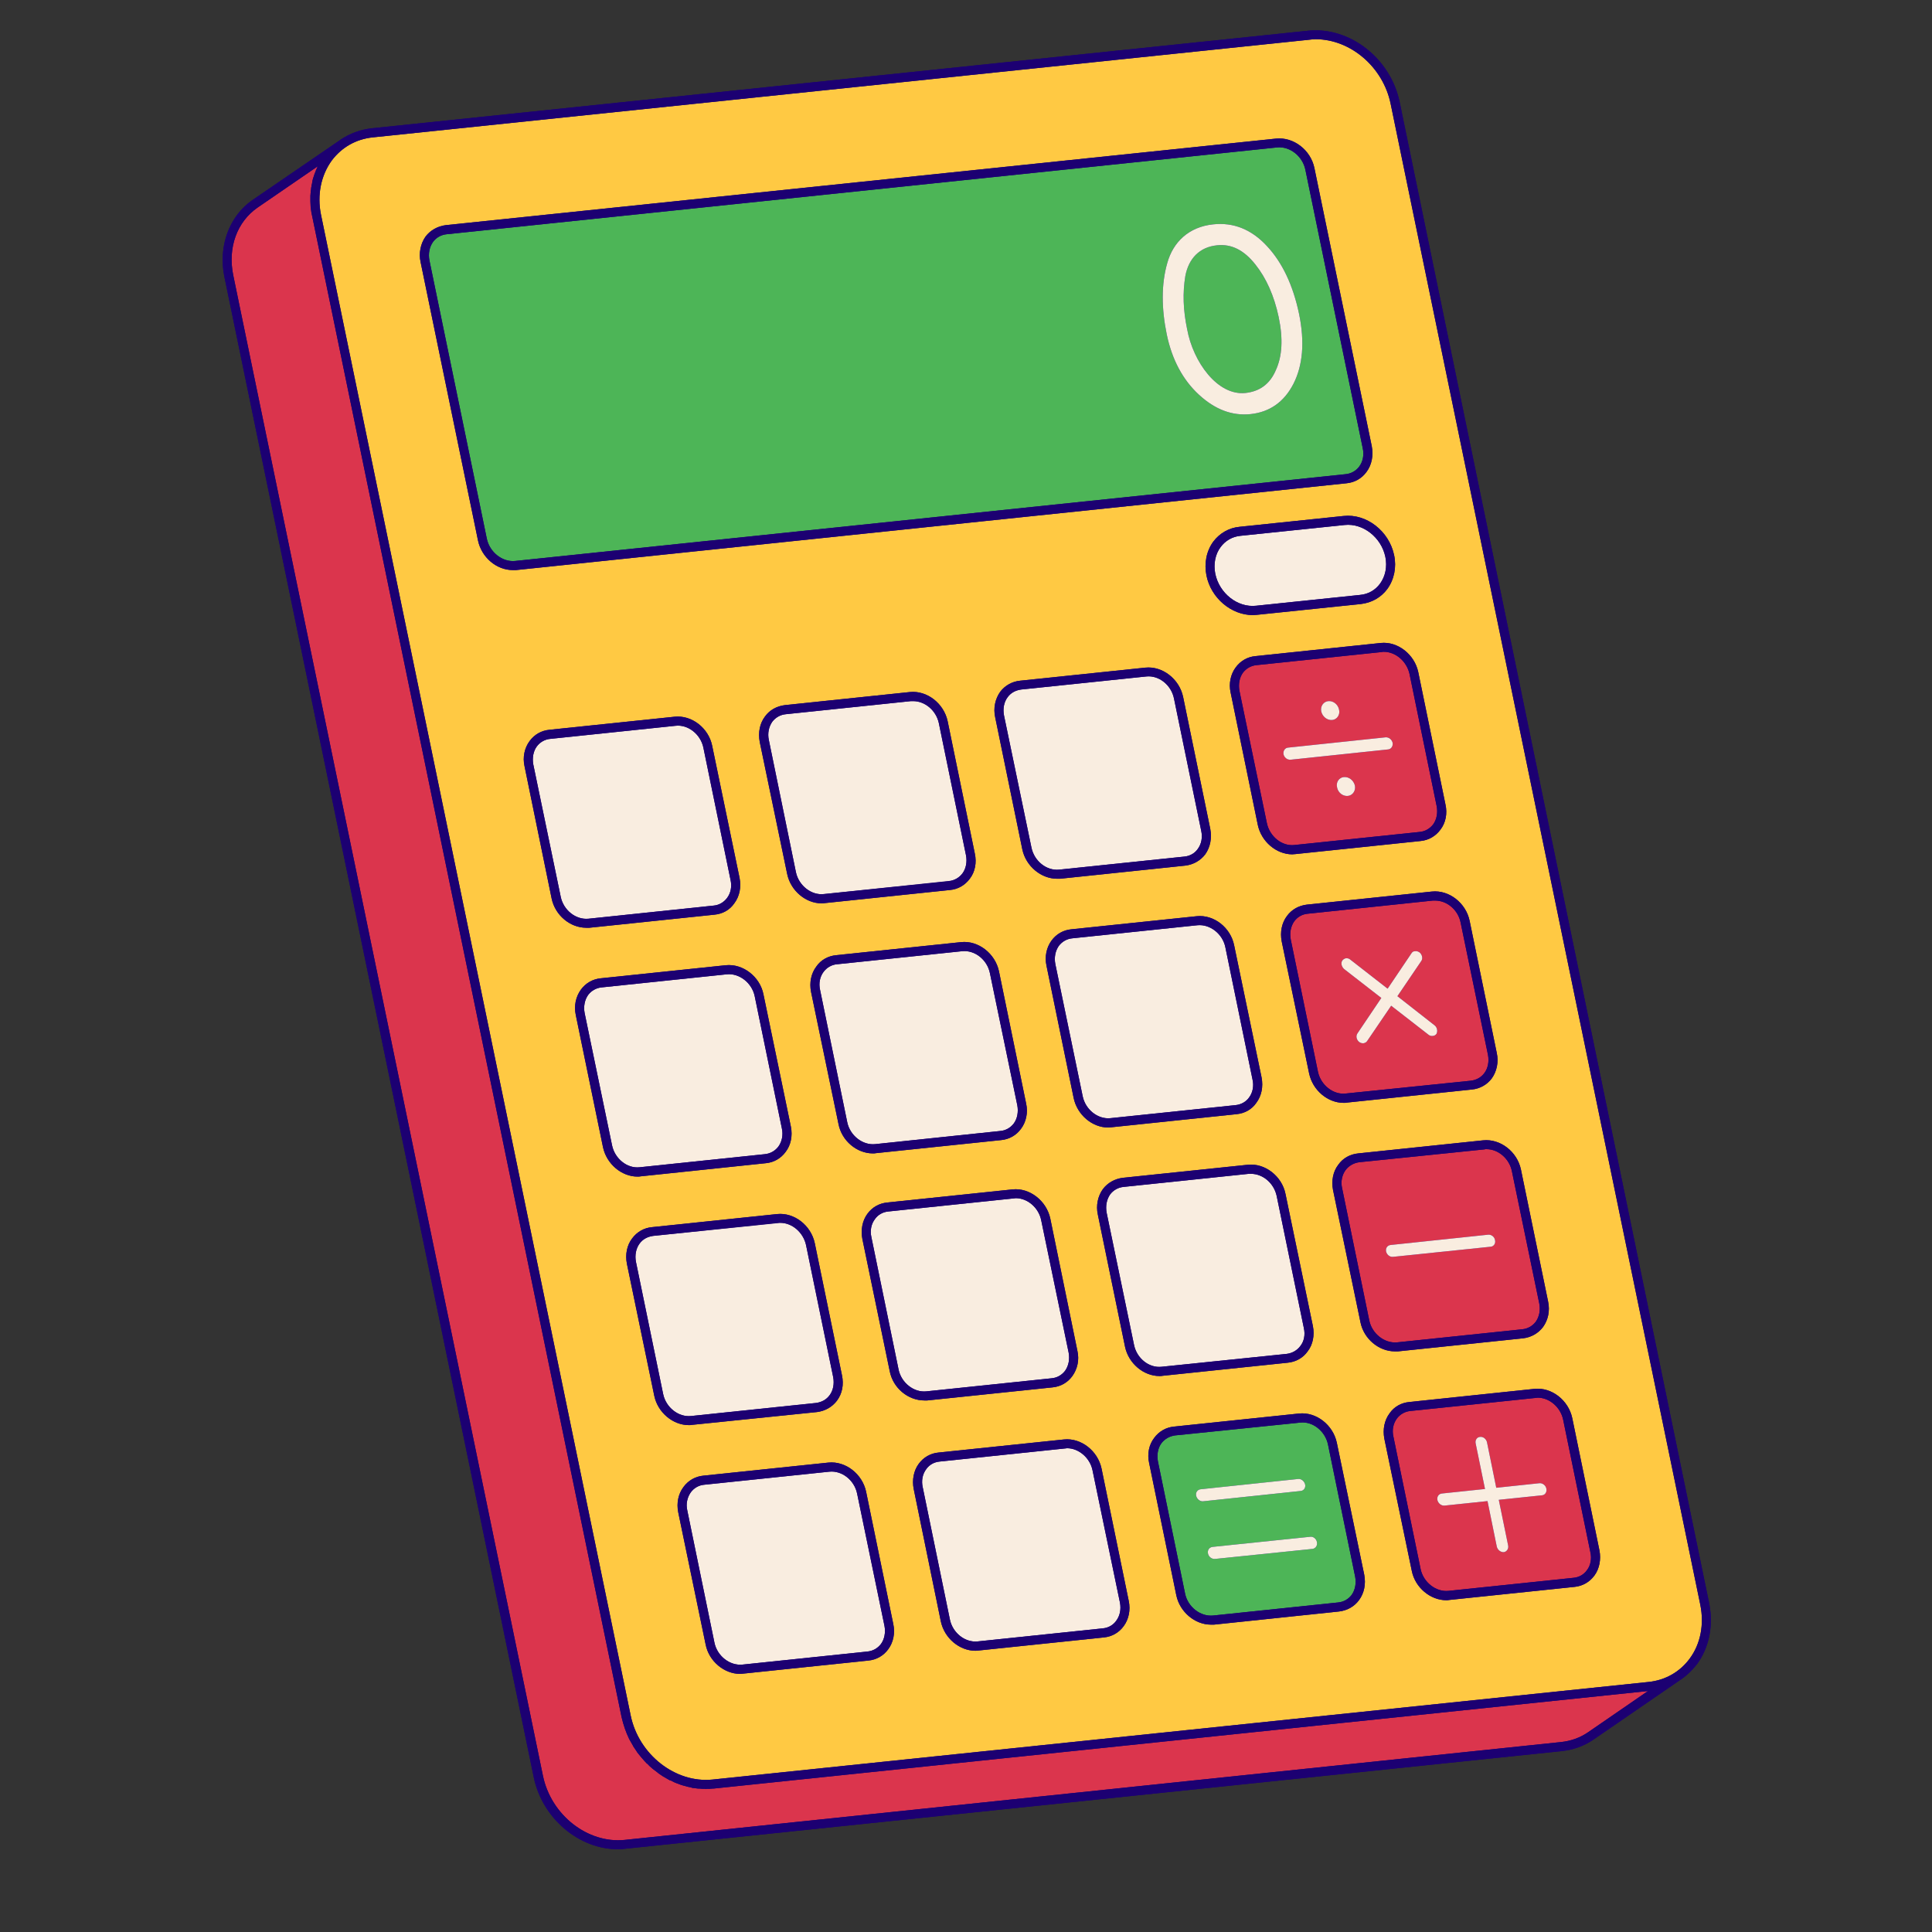 <svg xmlns="http://www.w3.org/2000/svg" xmlns:xlink="http://www.w3.org/1999/xlink" width="40" zoomAndPan="magnify" viewBox="0 0 30 30" height="40" preserveAspectRatio="xMidYMid meet" version="1.0"><rect x="0" y="0" width="30" height="30" fill="#333333" stroke="none"/><defs><clipPath id="40828701d0"><path d="M 3.387 0.41 L 26.613 0.41 L 26.613 28.715 L 3.387 28.715 Z M 3.387 0.41 " clip-rule="nonzero"/></clipPath><clipPath id="9e4f06a248"><path d="M 4 0.41 L 26.613 0.41 L 26.613 28 L 4 28 Z M 4 0.41 " clip-rule="nonzero"/></clipPath><clipPath id="f8016a212c"><path d="M 3.387 2 L 26 2 L 26 28.715 L 3.387 28.715 Z M 3.387 2 " clip-rule="nonzero"/></clipPath><clipPath id="8181977be5"><path d="M 3.387 0.41 L 26.613 0.41 L 26.613 28.715 L 3.387 28.715 Z M 3.387 0.41 " clip-rule="nonzero"/></clipPath></defs><g clip-path="url(#40828701d0)"><path fill="#1c0072" d="M 26.352 25.84 C 26.281 25.93 26.199 26.012 26.109 26.074 C 26.109 26.074 26.105 26.074 26.105 26.074 C 26.105 26.074 26.105 26.078 26.105 26.078 C 26.105 26.078 26.105 26.078 26.102 26.078 L 24.738 27.016 C 24.594 27.113 24.43 27.172 24.25 27.191 L 9.711 28.707 C 9.672 28.711 9.633 28.715 9.594 28.715 C 8.992 28.715 8.422 28.238 8.289 27.602 L 3.484 4.297 C 3.387 3.824 3.559 3.355 3.922 3.105 L 5.285 2.172 C 5.285 2.172 5.285 2.172 5.289 2.168 C 5.43 2.074 5.594 2.012 5.773 1.992 L 20.312 0.477 C 20.957 0.41 21.594 0.906 21.734 1.586 L 26.539 24.891 C 26.609 25.234 26.543 25.578 26.352 25.84 Z M 26.352 25.84 " fill-opacity="1" fill-rule="nonzero"/></g><g clip-path="url(#9e4f06a248)"><path fill="#ffc943" d="M 26.402 24.918 L 21.594 1.613 C 21.477 1.039 20.969 0.609 20.43 0.609 C 20.395 0.609 20.359 0.613 20.328 0.617 L 5.789 2.133 C 5.527 2.16 5.305 2.289 5.152 2.492 C 4.984 2.723 4.922 3.027 4.984 3.332 L 9.793 26.637 C 9.918 27.246 10.488 27.691 11.062 27.633 L 25.602 26.117 C 25.859 26.09 26.086 25.961 26.238 25.754 C 26.406 25.527 26.465 25.223 26.402 24.918 Z M 24.414 22.02 L 24.836 24.074 C 24.863 24.215 24.836 24.359 24.758 24.465 C 24.684 24.566 24.574 24.629 24.449 24.641 L 22.504 24.844 C 22.488 24.848 22.473 24.848 22.457 24.848 C 22.211 24.848 21.973 24.652 21.922 24.391 L 21.496 22.34 C 21.469 22.195 21.496 22.055 21.578 21.945 C 21.648 21.844 21.758 21.781 21.887 21.77 L 23.828 21.566 C 24.094 21.539 24.355 21.742 24.414 22.02 Z M 12.676 15.008 C 12.746 14.906 12.859 14.844 12.984 14.832 L 14.926 14.629 C 15.191 14.602 15.453 14.805 15.512 15.082 L 15.934 17.137 C 15.965 17.277 15.934 17.422 15.855 17.527 C 15.781 17.629 15.672 17.691 15.547 17.703 L 13.602 17.906 C 13.586 17.91 13.57 17.91 13.555 17.91 C 13.305 17.91 13.07 17.715 13.02 17.453 L 12.594 15.402 C 12.566 15.258 12.594 15.117 12.676 15.008 Z M 12.223 13.57 L 11.797 11.52 C 11.77 11.375 11.797 11.234 11.879 11.125 C 11.953 11.023 12.062 10.965 12.188 10.949 L 14.129 10.746 C 14.395 10.719 14.656 10.922 14.715 11.199 L 15.137 13.254 C 15.168 13.395 15.141 13.539 15.059 13.645 C 14.984 13.746 14.875 13.809 14.75 13.82 L 12.809 14.023 C 12.789 14.027 12.773 14.027 12.758 14.027 C 12.512 14.027 12.277 13.832 12.223 13.57 Z M 20.305 20.984 C 20.234 21.086 20.121 21.148 19.996 21.16 L 18.055 21.363 C 18.039 21.367 18.02 21.367 18.004 21.367 C 17.758 21.367 17.523 21.172 17.469 20.91 L 17.047 18.859 C 17.016 18.719 17.047 18.574 17.125 18.465 C 17.199 18.367 17.309 18.305 17.434 18.289 L 19.379 18.086 C 19.641 18.059 19.906 18.262 19.961 18.539 L 20.387 20.594 C 20.414 20.734 20.387 20.879 20.305 20.984 Z M 20.758 22.402 L 21.184 24.453 C 21.211 24.598 21.184 24.738 21.102 24.848 C 21.027 24.949 20.918 25.008 20.793 25.023 L 18.852 25.227 C 18.832 25.227 18.816 25.227 18.801 25.227 C 18.555 25.227 18.32 25.031 18.266 24.773 L 17.844 22.719 C 17.812 22.578 17.84 22.434 17.922 22.328 C 17.996 22.227 18.105 22.164 18.23 22.152 L 20.172 21.949 C 20.438 21.922 20.699 22.125 20.758 22.402 Z M 17.449 25.25 C 17.375 25.352 17.266 25.414 17.141 25.426 L 15.195 25.629 C 15.18 25.629 15.164 25.633 15.148 25.633 C 14.898 25.633 14.664 25.438 14.609 25.176 L 14.188 23.121 C 14.16 22.98 14.188 22.836 14.266 22.73 C 14.34 22.629 14.449 22.566 14.574 22.555 L 16.52 22.352 C 16.785 22.324 17.047 22.527 17.105 22.805 L 17.527 24.859 C 17.555 25 17.527 25.145 17.449 25.25 Z M 19.508 17.125 C 19.438 17.227 19.328 17.289 19.199 17.301 L 17.258 17.504 C 17.242 17.504 17.227 17.508 17.207 17.508 C 16.961 17.508 16.727 17.312 16.672 17.051 L 16.25 14.996 C 16.219 14.855 16.25 14.711 16.328 14.605 C 16.402 14.504 16.512 14.441 16.637 14.43 L 18.582 14.227 C 18.848 14.199 19.109 14.402 19.164 14.68 L 19.59 16.734 C 19.617 16.875 19.59 17.016 19.508 17.125 Z M 18.715 13.266 C 18.641 13.363 18.531 13.426 18.406 13.441 L 16.461 13.645 C 16.445 13.645 16.43 13.645 16.414 13.645 C 16.164 13.645 15.93 13.449 15.875 13.191 L 15.453 11.137 C 15.422 10.996 15.453 10.852 15.531 10.742 C 15.605 10.645 15.715 10.582 15.84 10.57 L 17.785 10.367 C 18.051 10.34 18.312 10.543 18.371 10.82 L 18.793 12.871 C 18.82 13.016 18.793 13.156 18.715 13.266 Z M 13.469 18.848 C 13.543 18.746 13.652 18.684 13.781 18.672 L 15.723 18.469 C 15.988 18.441 16.25 18.645 16.309 18.922 L 16.73 20.977 C 16.762 21.117 16.73 21.258 16.652 21.367 C 16.578 21.469 16.469 21.531 16.344 21.543 L 14.398 21.746 C 14.383 21.746 14.367 21.746 14.352 21.746 C 14.102 21.746 13.867 21.555 13.816 21.293 L 13.391 19.242 C 13.363 19.098 13.391 18.953 13.469 18.848 Z M 23.617 18.16 L 24.039 20.211 C 24.07 20.355 24.039 20.496 23.961 20.605 C 23.887 20.703 23.777 20.766 23.652 20.781 L 21.707 20.984 C 21.691 20.984 21.676 20.984 21.66 20.984 C 21.41 20.984 21.176 20.789 21.125 20.531 L 20.699 18.477 C 20.672 18.336 20.699 18.191 20.781 18.086 C 20.852 17.984 20.965 17.922 21.09 17.91 L 23.031 17.707 C 23.297 17.68 23.559 17.883 23.617 18.16 Z M 22.82 14.297 L 23.242 16.352 C 23.273 16.492 23.242 16.637 23.164 16.746 C 23.09 16.844 22.98 16.906 22.855 16.918 L 20.914 17.121 C 20.898 17.125 20.879 17.125 20.863 17.125 C 20.617 17.125 20.383 16.93 20.328 16.668 L 19.902 14.617 C 19.875 14.473 19.902 14.332 19.984 14.223 C 20.059 14.121 20.168 14.062 20.293 14.047 L 22.234 13.844 C 22.5 13.816 22.762 14.02 22.82 14.297 Z M 22.023 10.438 L 22.445 12.492 C 22.477 12.633 22.449 12.777 22.367 12.883 C 22.293 12.984 22.184 13.047 22.059 13.059 L 20.117 13.262 C 20.102 13.262 20.082 13.266 20.066 13.266 C 19.82 13.266 19.586 13.07 19.531 12.809 L 19.109 10.754 C 19.078 10.613 19.109 10.469 19.188 10.363 C 19.262 10.262 19.371 10.199 19.496 10.188 L 21.441 9.984 C 21.703 9.957 21.965 10.16 22.023 10.438 Z M 21.648 8.621 C 21.688 8.809 21.648 9 21.543 9.145 C 21.445 9.277 21.301 9.359 21.133 9.379 L 19.516 9.547 C 19.496 9.547 19.473 9.551 19.453 9.551 C 19.121 9.551 18.805 9.289 18.734 8.938 C 18.695 8.746 18.734 8.555 18.84 8.41 C 18.938 8.281 19.082 8.195 19.25 8.18 L 20.863 8.012 C 21.219 7.973 21.57 8.246 21.648 8.621 Z M 7.961 8.852 C 7.711 8.852 7.477 8.656 7.422 8.391 L 6.531 4.07 C 6.5 3.93 6.531 3.781 6.609 3.672 C 6.684 3.574 6.797 3.512 6.922 3.496 L 19.816 2.152 C 20.086 2.125 20.352 2.328 20.41 2.609 L 21.301 6.93 C 21.328 7.074 21.301 7.219 21.219 7.328 C 21.145 7.43 21.035 7.492 20.91 7.504 L 8.012 8.852 C 7.996 8.852 7.98 8.852 7.961 8.852 Z M 8.566 13.953 L 8.145 11.898 C 8.113 11.758 8.145 11.613 8.223 11.508 C 8.297 11.406 8.406 11.344 8.531 11.332 L 10.477 11.129 C 10.742 11.102 11.004 11.305 11.059 11.582 L 11.484 13.633 C 11.512 13.777 11.484 13.918 11.402 14.027 C 11.332 14.129 11.223 14.191 11.094 14.203 L 9.152 14.406 C 9.137 14.406 9.121 14.406 9.102 14.406 C 8.855 14.406 8.621 14.215 8.566 13.953 Z M 9.363 17.812 L 8.941 15.762 C 8.91 15.617 8.941 15.477 9.02 15.367 C 9.094 15.266 9.203 15.203 9.328 15.191 L 11.27 14.988 C 11.535 14.961 11.801 15.164 11.855 15.441 L 12.281 17.496 C 12.309 17.637 12.281 17.781 12.199 17.887 C 12.125 17.988 12.016 18.051 11.891 18.062 L 9.949 18.266 C 9.934 18.27 9.914 18.27 9.898 18.27 C 9.652 18.27 9.418 18.074 9.363 17.812 Z M 10.16 21.676 L 9.734 19.621 C 9.707 19.48 9.734 19.336 9.816 19.23 C 9.891 19.129 10 19.066 10.125 19.055 L 12.066 18.852 C 12.332 18.824 12.594 19.027 12.652 19.305 L 13.074 21.355 C 13.105 21.5 13.078 21.641 12.996 21.75 C 12.922 21.848 12.812 21.91 12.688 21.926 L 10.746 22.125 C 10.727 22.129 10.711 22.129 10.695 22.129 C 10.449 22.129 10.215 21.934 10.16 21.676 Z M 10.613 23.09 C 10.688 22.988 10.797 22.926 10.922 22.914 L 12.863 22.711 C 13.129 22.684 13.391 22.887 13.449 23.164 L 13.871 25.219 C 13.902 25.359 13.871 25.504 13.793 25.609 C 13.719 25.711 13.609 25.773 13.484 25.785 L 11.539 25.988 C 11.523 25.988 11.508 25.992 11.492 25.992 C 11.246 25.992 11.008 25.797 10.957 25.535 L 10.531 23.48 C 10.504 23.34 10.531 23.199 10.613 23.09 Z M 10.613 23.09 " fill-opacity="1" fill-rule="nonzero"/></g><path fill="#4db557" d="M 18.434 5.113 C 18.371 4.812 18.363 4.547 18.406 4.285 C 18.457 4.016 18.625 3.836 18.898 3.809 C 19.121 3.785 19.316 3.883 19.492 4.105 C 19.664 4.32 19.785 4.594 19.855 4.922 C 19.926 5.262 19.91 5.531 19.812 5.746 C 19.719 5.965 19.559 6.078 19.34 6.102 C 18.906 6.148 18.527 5.621 18.434 5.113 Z M 7.996 8.711 C 7.801 8.73 7.602 8.574 7.559 8.363 L 6.668 4.043 C 6.648 3.938 6.668 3.836 6.723 3.758 C 6.773 3.688 6.852 3.645 6.938 3.637 L 19.832 2.289 C 20.031 2.27 20.227 2.426 20.27 2.637 L 21.16 6.957 C 21.184 7.062 21.164 7.168 21.105 7.246 C 21.055 7.312 20.98 7.355 20.895 7.363 Z M 18.117 5.191 C 18.199 5.586 18.367 5.898 18.617 6.129 C 18.867 6.359 19.133 6.461 19.422 6.43 C 19.715 6.398 19.941 6.242 20.086 5.957 C 20.23 5.672 20.262 5.312 20.172 4.875 C 20.078 4.426 19.91 4.074 19.672 3.82 C 19.434 3.562 19.152 3.449 18.836 3.484 C 18.461 3.523 18.215 3.758 18.125 4.086 C 18.031 4.414 18.035 4.793 18.117 5.191 Z M 20.188 22.09 C 20.383 22.066 20.578 22.223 20.621 22.43 L 21.043 24.484 C 21.062 24.586 21.043 24.688 20.988 24.766 C 20.938 24.832 20.863 24.875 20.777 24.883 L 18.836 25.086 C 18.641 25.105 18.445 24.953 18.402 24.746 L 17.98 22.691 C 17.961 22.59 17.98 22.484 18.035 22.41 C 18.086 22.344 18.16 22.301 18.246 22.289 Z M 20.344 23.863 L 18.828 24.02 C 18.777 24.027 18.746 24.07 18.758 24.125 C 18.77 24.176 18.816 24.211 18.867 24.207 L 20.383 24.051 C 20.43 24.043 20.461 23.996 20.449 23.945 C 20.441 23.895 20.391 23.855 20.344 23.863 Z M 20.16 22.965 L 18.645 23.125 C 18.594 23.129 18.562 23.176 18.574 23.227 C 18.586 23.277 18.633 23.316 18.68 23.312 L 20.195 23.152 C 20.246 23.148 20.277 23.102 20.266 23.051 C 20.254 23 20.207 22.961 20.16 22.965 Z M 20.16 22.965 " fill-opacity="1" fill-rule="nonzero"/><g clip-path="url(#f8016a212c)"><path fill="#db354d" d="M 9.699 28.57 C 9.125 28.629 8.555 28.184 8.43 27.57 L 3.621 4.27 C 3.535 3.844 3.68 3.445 4 3.223 L 4.934 2.582 C 4.93 2.594 4.922 2.605 4.918 2.617 C 4.918 2.621 4.918 2.621 4.918 2.621 C 4.914 2.625 4.91 2.633 4.91 2.637 C 4.906 2.645 4.902 2.652 4.902 2.656 C 4.887 2.691 4.875 2.727 4.867 2.754 L 4.863 2.762 C 4.855 2.793 4.848 2.82 4.844 2.855 C 4.84 2.867 4.84 2.875 4.836 2.887 C 4.836 2.895 4.836 2.906 4.832 2.914 C 4.832 2.914 4.832 2.918 4.832 2.918 C 4.832 2.938 4.828 2.953 4.824 2.973 L 4.824 2.996 C 4.82 3.008 4.824 3.02 4.82 3.035 C 4.82 3.039 4.82 3.047 4.82 3.055 C 4.82 3.07 4.82 3.086 4.82 3.102 C 4.82 3.109 4.82 3.113 4.82 3.121 L 4.82 3.129 C 4.82 3.156 4.824 3.188 4.824 3.219 C 4.828 3.23 4.828 3.238 4.828 3.246 C 4.832 3.289 4.84 3.328 4.848 3.359 L 9.652 26.664 C 9.68 26.785 9.719 26.898 9.77 27.004 C 9.789 27.039 9.809 27.074 9.828 27.105 C 9.828 27.109 9.828 27.109 9.828 27.109 C 9.848 27.141 9.871 27.172 9.891 27.203 C 9.895 27.207 9.895 27.207 9.895 27.211 C 9.918 27.238 9.941 27.266 9.965 27.297 C 9.965 27.297 9.969 27.301 9.969 27.301 C 9.992 27.328 10.016 27.355 10.043 27.383 C 10.043 27.383 10.047 27.387 10.051 27.387 C 10.074 27.414 10.102 27.438 10.129 27.461 C 10.129 27.461 10.133 27.461 10.133 27.465 C 10.16 27.484 10.188 27.508 10.215 27.527 C 10.219 27.531 10.219 27.531 10.223 27.535 C 10.25 27.555 10.277 27.57 10.305 27.59 C 10.312 27.59 10.316 27.594 10.32 27.598 C 10.348 27.613 10.375 27.629 10.402 27.645 C 10.41 27.645 10.418 27.648 10.426 27.652 C 10.453 27.668 10.48 27.68 10.508 27.691 C 10.516 27.691 10.523 27.695 10.531 27.699 C 10.559 27.711 10.586 27.719 10.613 27.727 C 10.621 27.73 10.633 27.73 10.641 27.734 C 10.668 27.742 10.695 27.75 10.727 27.754 C 10.734 27.758 10.742 27.758 10.75 27.762 C 10.781 27.766 10.809 27.77 10.84 27.773 C 10.848 27.773 10.855 27.773 10.859 27.773 C 10.891 27.777 10.922 27.777 10.953 27.777 C 10.953 27.777 10.957 27.781 10.961 27.781 C 10.965 27.781 10.965 27.777 10.969 27.777 C 11.004 27.777 11.035 27.777 11.066 27.773 C 11.07 27.773 11.074 27.773 11.078 27.773 L 25.59 26.258 L 24.66 26.898 C 24.535 26.984 24.391 27.035 24.234 27.051 Z M 21.887 10.465 L 22.309 12.52 C 22.328 12.621 22.309 12.727 22.254 12.801 C 22.203 12.867 22.129 12.91 22.047 12.918 L 20.102 13.121 C 19.906 13.145 19.715 12.988 19.672 12.781 L 19.246 10.727 C 19.227 10.625 19.246 10.52 19.301 10.445 C 19.352 10.379 19.426 10.336 19.512 10.328 L 21.453 10.125 C 21.465 10.121 21.477 10.121 21.488 10.121 C 21.672 10.121 21.844 10.27 21.887 10.465 Z M 20.516 11.047 C 20.535 11.129 20.609 11.188 20.688 11.18 C 20.762 11.172 20.812 11.098 20.793 11.02 C 20.777 10.938 20.703 10.879 20.625 10.887 C 20.551 10.895 20.5 10.965 20.516 11.047 Z M 21.039 12.199 C 21.02 12.117 20.945 12.059 20.867 12.066 C 20.793 12.074 20.742 12.145 20.762 12.227 C 20.777 12.309 20.852 12.367 20.93 12.359 C 21.004 12.352 21.055 12.277 21.039 12.199 Z M 21.625 11.535 C 21.613 11.484 21.566 11.445 21.516 11.449 L 20 11.609 C 19.953 11.613 19.922 11.66 19.93 11.711 C 19.941 11.762 19.992 11.801 20.039 11.797 L 21.555 11.637 C 21.602 11.633 21.633 11.586 21.625 11.535 Z M 22.68 14.324 L 23.105 16.379 C 23.125 16.484 23.105 16.586 23.051 16.66 C 23 16.73 22.926 16.77 22.84 16.781 L 20.898 16.98 C 20.703 17.004 20.508 16.848 20.465 16.641 L 20.043 14.59 C 20.023 14.484 20.043 14.383 20.098 14.305 C 20.148 14.238 20.223 14.195 20.309 14.188 L 22.25 13.984 C 22.262 13.984 22.273 13.984 22.285 13.984 C 22.469 13.984 22.641 14.129 22.68 14.324 Z M 22.277 15.922 L 21.699 15.469 L 21.547 15.352 L 21.699 15.469 L 22.07 14.922 C 22.098 14.883 22.082 14.82 22.043 14.789 C 22.02 14.773 21.996 14.766 21.973 14.77 C 21.949 14.77 21.93 14.781 21.918 14.801 L 21.547 15.352 L 20.969 14.902 C 20.949 14.883 20.926 14.879 20.902 14.879 C 20.879 14.883 20.859 14.895 20.844 14.914 C 20.816 14.953 20.832 15.012 20.871 15.047 L 21.449 15.496 L 21.078 16.047 C 21.051 16.086 21.062 16.145 21.105 16.18 C 21.125 16.195 21.152 16.203 21.176 16.199 C 21.195 16.195 21.219 16.184 21.23 16.164 L 21.602 15.617 L 22.18 16.066 C 22.199 16.082 22.223 16.09 22.246 16.086 C 22.27 16.086 22.289 16.074 22.305 16.055 C 22.328 16.012 22.316 15.953 22.277 15.922 Z M 23.477 18.188 L 23.902 20.242 C 23.922 20.344 23.902 20.445 23.848 20.523 C 23.797 20.59 23.723 20.633 23.637 20.641 L 21.695 20.844 C 21.5 20.863 21.305 20.711 21.262 20.504 L 20.84 18.449 C 20.816 18.348 20.84 18.242 20.895 18.168 C 20.945 18.102 21.02 18.059 21.105 18.047 L 23.047 17.848 C 23.059 17.844 23.07 17.844 23.082 17.844 C 23.266 17.844 23.438 17.992 23.477 18.188 Z M 23.215 19.258 C 23.207 19.203 23.156 19.168 23.109 19.172 L 21.594 19.332 C 21.543 19.336 21.512 19.383 21.523 19.434 C 21.535 19.484 21.582 19.523 21.633 19.516 L 23.148 19.359 C 23.195 19.355 23.227 19.309 23.215 19.258 Z M 24.273 22.047 L 24.695 24.102 C 24.719 24.203 24.699 24.309 24.641 24.383 C 24.594 24.449 24.52 24.492 24.434 24.5 L 22.492 24.703 C 22.297 24.723 22.102 24.57 22.059 24.363 L 21.637 22.309 C 21.613 22.207 21.633 22.105 21.691 22.027 C 21.742 21.961 21.816 21.918 21.898 21.91 L 23.844 21.707 C 23.855 21.707 23.867 21.703 23.879 21.703 C 24.059 21.703 24.234 21.852 24.273 22.047 Z M 23.418 23.996 L 23.273 23.289 L 23.234 23.102 L 23.09 22.395 C 23.078 22.344 23.031 22.305 22.98 22.312 C 22.934 22.316 22.902 22.363 22.914 22.414 L 23.059 23.121 L 22.391 23.191 C 22.34 23.195 22.309 23.242 22.32 23.293 C 22.332 23.344 22.379 23.383 22.43 23.379 L 23.098 23.309 L 23.242 24.016 C 23.254 24.066 23.301 24.105 23.352 24.102 C 23.398 24.094 23.43 24.047 23.418 23.996 Z M 24.012 23.117 C 24.004 23.066 23.953 23.027 23.906 23.031 L 23.234 23.102 L 23.273 23.289 L 23.945 23.219 C 23.992 23.215 24.023 23.168 24.012 23.117 Z M 24.012 23.117 " fill-opacity="1" fill-rule="nonzero"/></g><path fill="#f9ede0" d="M 20.879 8.152 C 21.164 8.121 21.449 8.344 21.512 8.648 C 21.543 8.801 21.512 8.949 21.43 9.062 C 21.355 9.164 21.246 9.227 21.117 9.238 L 19.504 9.406 C 19.219 9.438 18.934 9.215 18.871 8.91 C 18.84 8.758 18.871 8.605 18.953 8.496 C 19.027 8.395 19.137 8.332 19.262 8.32 Z M 18.117 5.191 C 18.035 4.793 18.031 4.414 18.125 4.086 C 18.215 3.758 18.461 3.523 18.836 3.484 C 19.152 3.449 19.434 3.562 19.672 3.82 C 19.91 4.074 20.078 4.426 20.172 4.875 C 20.262 5.312 20.23 5.672 20.086 5.957 C 19.941 6.242 19.715 6.398 19.422 6.43 C 19.133 6.461 18.867 6.359 18.617 6.129 C 18.367 5.898 18.199 5.586 18.117 5.191 Z M 18.434 5.113 C 18.527 5.621 18.906 6.148 19.34 6.102 C 19.559 6.078 19.719 5.965 19.812 5.746 C 19.91 5.531 19.926 5.262 19.855 4.922 C 19.785 4.594 19.664 4.32 19.492 4.105 C 19.316 3.883 19.121 3.785 18.898 3.809 C 18.625 3.836 18.457 4.016 18.406 4.285 C 18.363 4.547 18.371 4.812 18.434 5.113 Z M 11.875 17.922 C 11.961 17.914 12.035 17.871 12.086 17.805 C 12.141 17.73 12.164 17.625 12.141 17.523 L 11.719 15.469 C 11.676 15.262 11.48 15.109 11.285 15.129 L 9.344 15.332 C 9.258 15.34 9.184 15.383 9.133 15.449 C 9.078 15.527 9.059 15.629 9.078 15.73 L 9.504 17.785 C 9.547 17.992 9.738 18.148 9.934 18.125 Z M 18.652 12.898 L 18.23 10.848 C 18.188 10.637 17.996 10.484 17.801 10.504 L 15.855 10.707 C 15.77 10.719 15.695 10.758 15.645 10.828 C 15.59 10.902 15.57 11.004 15.59 11.109 L 16.016 13.16 C 16.059 13.371 16.25 13.523 16.445 13.504 L 18.391 13.301 C 18.477 13.293 18.551 13.25 18.598 13.184 C 18.656 13.105 18.676 13.004 18.652 12.898 Z M 14.734 13.684 C 14.82 13.672 14.895 13.629 14.945 13.562 C 15 13.488 15.02 13.383 15 13.281 L 14.578 11.227 C 14.535 11.031 14.363 10.887 14.18 10.887 C 14.168 10.887 14.156 10.887 14.145 10.887 L 12.203 11.09 C 12.117 11.098 12.043 11.141 11.992 11.207 C 11.938 11.285 11.914 11.387 11.938 11.488 L 12.359 13.543 C 12.402 13.75 12.598 13.906 12.793 13.883 Z M 11.082 14.062 C 11.164 14.055 11.238 14.012 11.289 13.945 C 11.348 13.867 11.367 13.766 11.344 13.664 L 10.922 11.609 C 10.879 11.402 10.684 11.246 10.488 11.27 L 8.547 11.473 C 8.461 11.48 8.387 11.523 8.336 11.59 C 8.281 11.664 8.262 11.77 8.281 11.871 L 8.707 13.926 C 8.75 14.133 8.941 14.285 9.137 14.266 Z M 19.449 16.762 L 19.027 14.707 C 18.984 14.5 18.789 14.348 18.594 14.367 L 16.652 14.57 C 16.566 14.578 16.492 14.621 16.441 14.688 C 16.387 14.766 16.367 14.867 16.387 14.969 L 16.812 17.023 C 16.855 17.23 17.047 17.383 17.242 17.363 L 19.188 17.16 C 19.27 17.152 19.348 17.109 19.395 17.043 C 19.453 16.965 19.473 16.863 19.449 16.762 Z M 12.734 15.371 L 13.156 17.426 C 13.199 17.633 13.395 17.789 13.59 17.766 L 15.531 17.562 C 15.617 17.555 15.691 17.512 15.742 17.445 C 15.797 17.371 15.816 17.266 15.797 17.164 L 15.371 15.109 C 15.328 14.902 15.137 14.75 14.941 14.77 L 12.996 14.973 C 12.914 14.98 12.84 15.023 12.789 15.09 C 12.73 15.168 12.711 15.27 12.734 15.371 Z M 13.531 19.211 L 13.953 21.266 C 13.996 21.473 14.191 21.625 14.383 21.605 L 16.328 21.402 C 16.414 21.395 16.488 21.352 16.539 21.285 C 16.594 21.207 16.613 21.105 16.594 21.004 L 16.168 18.949 C 16.129 18.754 15.957 18.605 15.773 18.605 C 15.762 18.605 15.75 18.609 15.738 18.609 L 13.793 18.812 C 13.707 18.82 13.633 18.863 13.586 18.93 C 13.527 19.008 13.508 19.109 13.531 19.211 Z M 20.246 20.621 L 19.824 18.57 C 19.781 18.371 19.609 18.227 19.426 18.227 C 19.414 18.227 19.402 18.227 19.391 18.227 L 17.449 18.43 C 17.363 18.438 17.289 18.48 17.238 18.547 C 17.184 18.625 17.164 18.727 17.184 18.832 L 17.609 20.883 C 17.652 21.094 17.844 21.246 18.039 21.223 L 19.98 21.023 C 20.066 21.012 20.141 20.969 20.191 20.902 C 20.25 20.828 20.27 20.727 20.246 20.621 Z M 12.672 21.785 C 12.758 21.773 12.832 21.734 12.883 21.664 C 12.938 21.59 12.957 21.488 12.938 21.383 L 12.516 19.332 C 12.473 19.137 12.301 18.988 12.117 18.988 C 12.105 18.988 12.094 18.988 12.082 18.988 L 10.141 19.191 C 10.055 19.203 9.98 19.242 9.93 19.312 C 9.875 19.387 9.855 19.492 9.875 19.594 L 10.297 21.645 C 10.34 21.855 10.535 22.008 10.73 21.988 Z M 22.07 14.922 C 22.098 14.883 22.082 14.82 22.043 14.789 C 22.02 14.773 21.996 14.766 21.973 14.77 C 21.949 14.77 21.93 14.781 21.918 14.801 L 21.547 15.352 L 21.699 15.469 Z M 22.277 15.922 L 21.699 15.469 L 21.547 15.352 L 20.969 14.902 C 20.949 14.883 20.926 14.879 20.902 14.879 C 20.879 14.883 20.859 14.895 20.844 14.914 C 20.816 14.953 20.832 15.012 20.871 15.047 L 21.449 15.496 L 21.078 16.047 C 21.051 16.086 21.062 16.145 21.105 16.18 C 21.125 16.195 21.152 16.203 21.176 16.199 C 21.195 16.195 21.219 16.184 21.23 16.164 L 21.602 15.617 L 22.18 16.066 C 22.199 16.082 22.223 16.09 22.246 16.086 C 22.27 16.086 22.289 16.074 22.305 16.055 C 22.328 16.012 22.316 15.953 22.277 15.922 Z M 10.672 23.453 L 11.094 25.508 C 11.137 25.715 11.332 25.867 11.527 25.848 L 13.469 25.645 C 13.555 25.637 13.629 25.594 13.68 25.527 C 13.734 25.453 13.754 25.348 13.734 25.246 L 13.309 23.191 C 13.266 22.984 13.074 22.832 12.879 22.852 L 10.934 23.055 C 10.852 23.062 10.777 23.105 10.727 23.172 C 10.672 23.25 10.648 23.352 10.672 23.453 Z M 17.391 24.887 L 16.965 22.832 C 16.926 22.637 16.75 22.488 16.57 22.488 C 16.559 22.488 16.547 22.492 16.535 22.492 L 14.59 22.695 C 14.504 22.703 14.43 22.746 14.383 22.812 C 14.324 22.891 14.305 22.992 14.328 23.094 L 14.75 25.148 C 14.793 25.355 14.984 25.508 15.18 25.488 L 17.125 25.285 C 17.211 25.277 17.285 25.234 17.332 25.168 C 17.391 25.09 17.41 24.988 17.391 24.887 Z M 18.758 24.125 C 18.77 24.176 18.816 24.211 18.867 24.207 L 20.383 24.051 C 20.43 24.043 20.461 23.996 20.449 23.945 C 20.441 23.895 20.391 23.855 20.344 23.863 L 18.828 24.02 C 18.777 24.027 18.746 24.07 18.758 24.125 Z M 23.109 19.172 L 21.594 19.332 C 21.543 19.336 21.512 19.383 21.523 19.434 C 21.535 19.484 21.582 19.523 21.633 19.516 L 23.148 19.359 C 23.195 19.355 23.227 19.309 23.215 19.258 C 23.207 19.203 23.156 19.168 23.109 19.172 Z M 23.906 23.031 L 23.234 23.102 L 23.273 23.289 L 23.945 23.219 C 23.992 23.215 24.023 23.168 24.012 23.117 C 24.004 23.066 23.953 23.027 23.906 23.031 Z M 23.273 23.289 L 23.234 23.102 L 23.09 22.395 C 23.078 22.344 23.031 22.305 22.98 22.312 C 22.934 22.316 22.902 22.363 22.914 22.414 L 23.059 23.121 L 22.391 23.191 C 22.34 23.195 22.309 23.242 22.32 23.293 C 22.332 23.344 22.379 23.383 22.43 23.379 L 23.098 23.309 L 23.242 24.016 C 23.254 24.066 23.301 24.105 23.352 24.102 C 23.398 24.094 23.43 24.047 23.418 23.996 Z M 21.516 11.449 L 20 11.609 C 19.953 11.613 19.922 11.66 19.93 11.711 C 19.941 11.762 19.988 11.801 20.039 11.797 L 21.555 11.637 C 21.602 11.633 21.633 11.586 21.625 11.535 C 21.613 11.484 21.566 11.445 21.516 11.449 Z M 20.688 11.18 C 20.762 11.172 20.812 11.098 20.793 11.02 C 20.777 10.938 20.703 10.879 20.625 10.887 C 20.551 10.895 20.5 10.965 20.516 11.047 C 20.535 11.129 20.609 11.188 20.688 11.18 Z M 20.867 12.066 C 20.793 12.074 20.742 12.145 20.762 12.227 C 20.777 12.309 20.852 12.367 20.93 12.359 C 21.004 12.352 21.055 12.277 21.039 12.199 C 21.02 12.117 20.945 12.059 20.867 12.066 Z M 18.645 23.125 C 18.594 23.129 18.562 23.176 18.574 23.227 C 18.586 23.277 18.633 23.316 18.68 23.312 L 20.195 23.152 C 20.246 23.148 20.277 23.102 20.266 23.051 C 20.254 23 20.207 22.961 20.16 22.965 Z M 18.645 23.125 " fill-opacity="1" fill-rule="nonzero"/><g clip-path="url(#8181977be5)"><path fill="#1c0072" d="M 26.539 24.891 L 21.734 1.586 C 21.594 0.906 20.957 0.41 20.312 0.477 L 5.773 1.992 C 5.594 2.012 5.43 2.074 5.289 2.168 C 5.285 2.172 5.285 2.172 5.285 2.172 L 3.922 3.105 C 3.559 3.355 3.387 3.824 3.484 4.297 L 8.289 27.602 C 8.422 28.238 8.992 28.715 9.594 28.715 C 9.633 28.715 9.672 28.715 9.711 28.707 L 24.25 27.191 C 24.43 27.172 24.594 27.113 24.738 27.016 L 26.102 26.078 C 26.105 26.078 26.105 26.078 26.105 26.078 C 26.105 26.078 26.105 26.078 26.105 26.074 C 26.105 26.074 26.105 26.074 26.109 26.074 C 26.199 26.012 26.281 25.93 26.352 25.84 C 26.543 25.578 26.609 25.234 26.539 24.891 Z M 8.43 27.57 L 3.621 4.27 C 3.535 3.844 3.68 3.445 4 3.223 L 4.934 2.582 C 4.93 2.594 4.922 2.605 4.918 2.617 C 4.918 2.621 4.918 2.621 4.918 2.621 C 4.914 2.625 4.91 2.633 4.91 2.637 C 4.906 2.645 4.902 2.652 4.902 2.656 C 4.887 2.691 4.875 2.727 4.867 2.754 L 4.863 2.762 C 4.855 2.793 4.848 2.82 4.844 2.855 C 4.84 2.867 4.84 2.875 4.836 2.887 C 4.836 2.895 4.836 2.906 4.832 2.914 C 4.832 2.914 4.832 2.918 4.832 2.918 C 4.832 2.938 4.828 2.953 4.824 2.973 L 4.824 2.996 C 4.82 3.008 4.824 3.02 4.82 3.035 C 4.82 3.039 4.82 3.047 4.82 3.055 C 4.82 3.07 4.82 3.086 4.82 3.102 C 4.82 3.109 4.82 3.113 4.82 3.121 L 4.82 3.129 C 4.82 3.156 4.824 3.188 4.824 3.219 C 4.828 3.23 4.828 3.238 4.828 3.246 C 4.832 3.289 4.84 3.328 4.848 3.359 L 9.652 26.664 C 9.68 26.785 9.719 26.898 9.77 27.004 C 9.789 27.039 9.809 27.074 9.828 27.105 C 9.828 27.109 9.828 27.109 9.828 27.109 C 9.848 27.141 9.871 27.172 9.891 27.203 C 9.895 27.207 9.895 27.207 9.895 27.211 C 9.918 27.238 9.941 27.266 9.965 27.297 C 9.965 27.297 9.969 27.301 9.969 27.301 C 9.992 27.328 10.016 27.355 10.043 27.383 C 10.043 27.383 10.047 27.387 10.051 27.387 C 10.074 27.414 10.102 27.438 10.129 27.461 C 10.129 27.461 10.133 27.461 10.133 27.465 C 10.16 27.484 10.188 27.508 10.215 27.527 C 10.219 27.531 10.219 27.531 10.223 27.535 C 10.25 27.555 10.277 27.57 10.305 27.59 C 10.312 27.59 10.316 27.594 10.32 27.598 C 10.348 27.613 10.375 27.629 10.402 27.645 C 10.41 27.645 10.418 27.648 10.426 27.652 C 10.453 27.668 10.48 27.68 10.508 27.691 C 10.516 27.691 10.523 27.695 10.531 27.699 C 10.559 27.711 10.586 27.719 10.613 27.727 C 10.621 27.73 10.633 27.73 10.641 27.734 C 10.668 27.742 10.695 27.75 10.727 27.754 C 10.734 27.758 10.742 27.758 10.75 27.762 C 10.781 27.766 10.809 27.77 10.84 27.773 C 10.848 27.773 10.855 27.773 10.859 27.773 C 10.891 27.777 10.922 27.777 10.953 27.777 C 10.953 27.777 10.957 27.781 10.961 27.781 C 10.965 27.781 10.965 27.777 10.969 27.777 C 11.004 27.777 11.035 27.777 11.066 27.773 C 11.07 27.773 11.074 27.773 11.078 27.773 L 25.59 26.258 L 24.66 26.898 C 24.535 26.984 24.391 27.035 24.234 27.051 L 9.699 28.57 C 9.125 28.629 8.555 28.184 8.43 27.57 Z M 25.602 26.117 L 11.062 27.633 C 10.488 27.691 9.918 27.246 9.793 26.637 L 4.984 3.332 C 4.922 3.027 4.984 2.723 5.152 2.492 C 5.305 2.289 5.527 2.16 5.789 2.133 L 20.328 0.617 C 20.359 0.613 20.395 0.609 20.43 0.609 C 20.969 0.609 21.477 1.039 21.594 1.613 L 26.402 24.918 C 26.465 25.223 26.406 25.527 26.238 25.754 C 26.086 25.961 25.859 26.09 25.602 26.117 Z M 21.219 7.328 C 21.301 7.219 21.328 7.074 21.301 6.93 L 20.41 2.609 C 20.352 2.328 20.086 2.125 19.816 2.152 L 6.922 3.496 C 6.797 3.512 6.684 3.574 6.609 3.672 C 6.531 3.781 6.5 3.93 6.531 4.07 L 7.422 8.391 C 7.477 8.656 7.711 8.852 7.961 8.852 C 7.98 8.852 7.996 8.852 8.012 8.852 L 20.91 7.504 C 21.035 7.492 21.145 7.43 21.219 7.328 Z M 7.559 8.363 L 6.668 4.043 C 6.648 3.938 6.668 3.836 6.723 3.758 C 6.773 3.688 6.852 3.645 6.938 3.637 L 19.832 2.289 C 20.031 2.27 20.227 2.426 20.27 2.637 L 21.16 6.957 C 21.184 7.062 21.164 7.168 21.105 7.246 C 21.055 7.312 20.98 7.355 20.895 7.363 L 7.996 8.711 C 7.801 8.73 7.602 8.574 7.559 8.363 Z M 20.172 21.949 L 18.23 22.152 C 18.105 22.164 17.996 22.227 17.922 22.328 C 17.84 22.434 17.812 22.578 17.844 22.719 L 18.266 24.773 C 18.32 25.031 18.555 25.227 18.801 25.227 C 18.816 25.227 18.832 25.227 18.852 25.227 L 20.793 25.023 C 20.918 25.008 21.027 24.949 21.102 24.848 C 21.184 24.738 21.211 24.598 21.184 24.453 L 20.758 22.402 C 20.699 22.125 20.438 21.922 20.172 21.949 Z M 20.621 22.43 L 21.043 24.484 C 21.062 24.586 21.043 24.688 20.988 24.766 C 20.938 24.832 20.863 24.875 20.777 24.883 L 18.836 25.086 C 18.641 25.105 18.445 24.953 18.402 24.746 L 17.98 22.691 C 17.961 22.59 17.98 22.484 18.035 22.41 C 18.086 22.344 18.16 22.301 18.246 22.289 L 20.188 22.09 C 20.383 22.066 20.578 22.223 20.621 22.43 Z M 21.441 9.984 L 19.496 10.188 C 19.371 10.199 19.262 10.262 19.188 10.363 C 19.109 10.469 19.078 10.613 19.109 10.754 L 19.531 12.809 C 19.586 13.07 19.82 13.266 20.066 13.266 C 20.082 13.266 20.102 13.262 20.117 13.262 L 22.059 13.059 C 22.184 13.047 22.293 12.984 22.367 12.883 C 22.449 12.777 22.477 12.633 22.445 12.492 L 22.023 10.438 C 21.965 10.16 21.703 9.957 21.441 9.984 Z M 22.254 12.801 C 22.203 12.867 22.129 12.91 22.047 12.918 L 20.102 13.121 C 19.906 13.145 19.715 12.988 19.672 12.781 L 19.246 10.727 C 19.227 10.625 19.246 10.52 19.301 10.445 C 19.352 10.379 19.426 10.336 19.512 10.328 L 21.453 10.125 C 21.465 10.121 21.477 10.121 21.488 10.121 C 21.672 10.121 21.844 10.27 21.887 10.465 L 22.309 12.52 C 22.328 12.621 22.309 12.723 22.254 12.801 Z M 22.234 13.844 L 20.293 14.047 C 20.168 14.062 20.059 14.121 19.984 14.223 C 19.902 14.332 19.875 14.473 19.902 14.617 L 20.328 16.668 C 20.383 16.93 20.617 17.125 20.863 17.125 C 20.879 17.125 20.898 17.125 20.914 17.121 L 22.855 16.918 C 22.98 16.906 23.09 16.844 23.164 16.746 C 23.242 16.637 23.273 16.492 23.242 16.352 L 22.82 14.297 C 22.762 14.02 22.5 13.816 22.234 13.844 Z M 23.051 16.66 C 23 16.73 22.926 16.77 22.84 16.781 L 20.898 16.98 C 20.703 17.004 20.508 16.848 20.465 16.641 L 20.043 14.59 C 20.023 14.484 20.043 14.383 20.098 14.305 C 20.148 14.238 20.223 14.195 20.309 14.188 L 22.25 13.984 C 22.262 13.984 22.273 13.984 22.285 13.984 C 22.469 13.984 22.641 14.129 22.68 14.324 L 23.105 16.379 C 23.125 16.484 23.105 16.586 23.051 16.66 Z M 23.031 17.707 L 21.09 17.91 C 20.965 17.922 20.852 17.984 20.781 18.086 C 20.699 18.191 20.672 18.336 20.699 18.477 L 21.125 20.531 C 21.176 20.789 21.41 20.984 21.66 20.984 C 21.676 20.984 21.691 20.984 21.707 20.984 L 23.652 20.781 C 23.777 20.766 23.887 20.703 23.961 20.605 C 24.039 20.496 24.07 20.355 24.039 20.211 L 23.617 18.16 C 23.559 17.883 23.297 17.68 23.031 17.707 Z M 23.848 20.523 C 23.797 20.59 23.723 20.633 23.637 20.641 L 21.695 20.844 C 21.5 20.863 21.305 20.711 21.262 20.504 L 20.84 18.449 C 20.816 18.348 20.84 18.242 20.895 18.168 C 20.945 18.102 21.02 18.059 21.105 18.047 L 23.047 17.848 C 23.059 17.844 23.07 17.844 23.082 17.844 C 23.266 17.844 23.438 17.992 23.477 18.188 L 23.902 20.242 C 23.922 20.344 23.902 20.445 23.848 20.523 Z M 23.828 21.566 L 21.887 21.77 C 21.758 21.781 21.648 21.844 21.578 21.945 C 21.496 22.055 21.469 22.195 21.496 22.34 L 21.922 24.391 C 21.973 24.652 22.211 24.848 22.457 24.848 C 22.473 24.848 22.488 24.848 22.504 24.844 L 24.449 24.641 C 24.574 24.629 24.684 24.566 24.758 24.465 C 24.836 24.359 24.863 24.215 24.836 24.074 L 24.414 22.02 C 24.355 21.742 24.094 21.539 23.828 21.566 Z M 24.695 24.102 C 24.719 24.203 24.699 24.309 24.641 24.383 C 24.594 24.449 24.52 24.492 24.434 24.5 L 22.492 24.703 C 22.297 24.723 22.102 24.57 22.059 24.363 L 21.637 22.309 C 21.613 22.207 21.633 22.105 21.691 22.027 C 21.738 21.961 21.816 21.918 21.898 21.91 L 23.844 21.707 C 23.855 21.707 23.867 21.703 23.879 21.703 C 24.059 21.703 24.234 21.852 24.273 22.047 Z M 20.863 8.012 L 19.25 8.18 C 19.082 8.195 18.938 8.281 18.84 8.41 C 18.734 8.555 18.695 8.746 18.734 8.938 C 18.805 9.289 19.121 9.551 19.453 9.551 C 19.473 9.551 19.496 9.547 19.516 9.547 L 21.133 9.379 C 21.301 9.359 21.445 9.277 21.543 9.145 C 21.648 9 21.688 8.809 21.648 8.621 C 21.57 8.246 21.219 7.973 20.863 8.012 Z M 21.512 8.648 C 21.543 8.801 21.512 8.949 21.43 9.062 C 21.355 9.164 21.246 9.227 21.117 9.238 L 19.504 9.406 C 19.219 9.438 18.934 9.215 18.871 8.91 C 18.84 8.758 18.871 8.605 18.953 8.496 C 19.027 8.395 19.137 8.332 19.262 8.32 L 20.879 8.152 C 21.164 8.121 21.449 8.344 21.512 8.648 Z M 9.949 18.266 L 11.891 18.062 C 12.016 18.051 12.125 17.988 12.199 17.887 C 12.281 17.781 12.309 17.637 12.281 17.496 L 11.855 15.441 C 11.801 15.164 11.535 14.961 11.27 14.988 L 9.328 15.191 C 9.203 15.203 9.094 15.266 9.02 15.367 C 8.941 15.477 8.91 15.617 8.941 15.762 L 9.363 17.812 C 9.418 18.074 9.652 18.27 9.898 18.27 C 9.914 18.27 9.934 18.27 9.949 18.266 Z M 9.504 17.785 L 9.078 15.73 C 9.059 15.629 9.078 15.527 9.133 15.449 C 9.184 15.383 9.258 15.34 9.344 15.332 L 11.285 15.129 C 11.48 15.109 11.676 15.262 11.719 15.469 L 12.141 17.523 C 12.164 17.625 12.141 17.73 12.086 17.805 C 12.035 17.871 11.961 17.914 11.875 17.922 L 9.934 18.125 C 9.738 18.148 9.547 17.992 9.504 17.785 Z M 18.371 10.82 C 18.312 10.543 18.051 10.34 17.785 10.367 L 15.84 10.57 C 15.715 10.582 15.605 10.645 15.531 10.742 C 15.453 10.852 15.422 10.996 15.453 11.137 L 15.875 13.191 C 15.93 13.449 16.164 13.645 16.414 13.645 C 16.43 13.645 16.445 13.645 16.461 13.645 L 18.406 13.441 C 18.531 13.426 18.641 13.363 18.715 13.266 C 18.793 13.156 18.82 13.016 18.793 12.871 Z M 18.391 13.301 L 16.445 13.504 C 16.25 13.523 16.059 13.371 16.016 13.16 L 15.59 11.109 C 15.57 11.004 15.59 10.902 15.645 10.828 C 15.695 10.758 15.77 10.719 15.855 10.707 L 17.801 10.504 C 17.996 10.484 18.188 10.637 18.23 10.848 L 18.652 12.898 C 18.676 13.004 18.656 13.105 18.598 13.184 C 18.551 13.25 18.477 13.293 18.391 13.301 Z M 12.809 14.023 L 14.75 13.82 C 14.875 13.809 14.984 13.746 15.059 13.645 C 15.141 13.539 15.168 13.395 15.137 13.254 L 14.715 11.199 C 14.656 10.922 14.395 10.719 14.129 10.746 L 12.188 10.949 C 12.062 10.965 11.953 11.023 11.879 11.125 C 11.797 11.234 11.77 11.375 11.797 11.52 L 12.223 13.57 C 12.277 13.832 12.512 14.027 12.758 14.027 C 12.773 14.027 12.789 14.027 12.809 14.023 Z M 12.359 13.543 L 11.938 11.488 C 11.918 11.387 11.938 11.285 11.992 11.207 C 12.043 11.141 12.117 11.098 12.203 11.09 L 14.145 10.887 C 14.156 10.887 14.168 10.887 14.18 10.887 C 14.363 10.887 14.535 11.031 14.578 11.227 L 15 13.281 C 15.02 13.383 15 13.488 14.945 13.562 C 14.895 13.629 14.82 13.672 14.734 13.68 L 12.793 13.883 C 12.598 13.906 12.402 13.75 12.359 13.543 Z M 9.152 14.406 L 11.094 14.203 C 11.223 14.191 11.332 14.129 11.402 14.027 C 11.484 13.918 11.512 13.777 11.484 13.633 L 11.059 11.582 C 11.004 11.305 10.742 11.102 10.477 11.129 L 8.531 11.332 C 8.406 11.344 8.297 11.406 8.223 11.508 C 8.145 11.613 8.113 11.758 8.145 11.898 L 8.566 13.953 C 8.621 14.215 8.855 14.406 9.102 14.406 C 9.121 14.406 9.137 14.406 9.152 14.406 Z M 8.707 13.926 L 8.281 11.871 C 8.262 11.77 8.281 11.664 8.336 11.59 C 8.387 11.523 8.461 11.48 8.547 11.473 L 10.488 11.27 C 10.684 11.246 10.879 11.402 10.922 11.609 L 11.344 13.664 C 11.367 13.766 11.348 13.867 11.289 13.945 C 11.238 14.012 11.164 14.055 11.082 14.062 L 9.137 14.266 C 8.941 14.285 8.75 14.133 8.707 13.926 Z M 19.164 14.68 C 19.109 14.402 18.848 14.199 18.582 14.227 L 16.637 14.43 C 16.512 14.441 16.402 14.504 16.328 14.605 C 16.25 14.711 16.219 14.855 16.25 14.996 L 16.672 17.051 C 16.727 17.312 16.961 17.508 17.207 17.508 C 17.227 17.508 17.242 17.504 17.258 17.504 L 19.199 17.301 C 19.328 17.289 19.438 17.227 19.508 17.125 C 19.59 17.016 19.617 16.875 19.59 16.73 Z M 19.188 17.16 L 17.242 17.363 C 17.047 17.383 16.855 17.23 16.812 17.023 L 16.387 14.969 C 16.367 14.867 16.387 14.766 16.441 14.688 C 16.492 14.621 16.566 14.578 16.652 14.57 L 18.594 14.367 C 18.789 14.348 18.984 14.5 19.027 14.707 L 19.449 16.762 C 19.473 16.863 19.453 16.965 19.395 17.043 C 19.348 17.109 19.27 17.152 19.188 17.16 Z M 13.02 17.453 C 13.07 17.715 13.305 17.91 13.555 17.91 C 13.57 17.91 13.586 17.91 13.602 17.906 L 15.547 17.703 C 15.672 17.691 15.781 17.629 15.855 17.527 C 15.934 17.422 15.965 17.277 15.934 17.137 L 15.512 15.082 C 15.453 14.805 15.191 14.602 14.926 14.629 L 12.984 14.832 C 12.859 14.844 12.746 14.906 12.676 15.008 C 12.594 15.117 12.566 15.258 12.594 15.402 Z M 12.996 14.973 L 14.941 14.77 C 15.137 14.75 15.328 14.902 15.371 15.109 L 15.797 17.164 C 15.816 17.266 15.797 17.371 15.742 17.445 C 15.691 17.512 15.617 17.555 15.531 17.562 L 13.59 17.766 C 13.395 17.785 13.199 17.633 13.156 17.426 L 12.734 15.371 C 12.711 15.27 12.73 15.168 12.789 15.09 C 12.84 15.023 12.914 14.98 12.996 14.973 Z M 13.816 21.293 C 13.867 21.555 14.102 21.746 14.352 21.746 C 14.367 21.746 14.383 21.746 14.398 21.746 L 16.344 21.543 C 16.469 21.531 16.578 21.469 16.652 21.367 C 16.73 21.258 16.762 21.117 16.73 20.977 L 16.309 18.922 C 16.25 18.645 15.988 18.441 15.723 18.469 L 13.781 18.672 C 13.652 18.684 13.543 18.746 13.469 18.848 C 13.391 18.953 13.363 19.098 13.391 19.238 Z M 13.793 18.812 L 15.738 18.609 C 15.75 18.609 15.762 18.605 15.773 18.605 C 15.957 18.605 16.129 18.754 16.168 18.949 L 16.594 21.004 C 16.613 21.105 16.594 21.207 16.539 21.285 C 16.488 21.352 16.414 21.395 16.328 21.402 L 14.383 21.605 C 14.191 21.625 13.996 21.473 13.953 21.266 L 13.531 19.211 C 13.508 19.109 13.527 19.008 13.586 18.93 C 13.633 18.863 13.707 18.82 13.793 18.812 Z M 19.961 18.539 C 19.906 18.262 19.641 18.059 19.379 18.086 L 17.434 18.289 C 17.309 18.305 17.199 18.367 17.125 18.465 C 17.047 18.574 17.016 18.719 17.047 18.859 L 17.469 20.91 C 17.523 21.172 17.758 21.367 18.004 21.367 C 18.02 21.367 18.039 21.367 18.055 21.363 L 19.996 21.16 C 20.121 21.148 20.234 21.086 20.305 20.984 C 20.387 20.879 20.414 20.734 20.387 20.594 Z M 19.98 21.023 L 18.039 21.223 C 17.844 21.246 17.652 21.094 17.609 20.883 L 17.184 18.832 C 17.164 18.727 17.184 18.625 17.238 18.547 C 17.289 18.48 17.363 18.438 17.449 18.43 L 19.391 18.227 C 19.402 18.227 19.414 18.227 19.426 18.227 C 19.609 18.227 19.781 18.371 19.824 18.57 L 20.246 20.621 C 20.27 20.727 20.25 20.828 20.191 20.902 C 20.141 20.969 20.066 21.012 19.98 21.023 Z M 10.746 22.125 L 12.688 21.926 C 12.812 21.91 12.922 21.848 12.996 21.75 C 13.078 21.641 13.105 21.5 13.074 21.355 L 12.652 19.305 C 12.594 19.027 12.332 18.824 12.066 18.852 L 10.125 19.055 C 10 19.066 9.891 19.129 9.816 19.23 C 9.734 19.336 9.707 19.48 9.734 19.621 L 10.16 21.676 C 10.215 21.934 10.449 22.129 10.695 22.129 C 10.711 22.129 10.727 22.129 10.746 22.125 Z M 10.297 21.645 L 9.875 19.594 C 9.855 19.492 9.875 19.387 9.93 19.312 C 9.98 19.242 10.055 19.203 10.141 19.191 L 12.082 18.992 C 12.094 18.988 12.105 18.988 12.117 18.988 C 12.301 18.988 12.473 19.137 12.516 19.332 L 12.938 21.387 C 12.957 21.488 12.938 21.59 12.883 21.664 C 12.832 21.734 12.758 21.773 12.672 21.785 L 10.73 21.988 C 10.535 22.008 10.34 21.855 10.297 21.645 Z M 11.492 25.992 C 11.508 25.992 11.523 25.988 11.539 25.988 L 13.484 25.785 C 13.609 25.773 13.719 25.711 13.793 25.609 C 13.871 25.504 13.902 25.359 13.871 25.219 L 13.449 23.164 C 13.391 22.887 13.129 22.684 12.863 22.711 L 10.922 22.914 C 10.797 22.926 10.688 22.988 10.613 23.09 C 10.531 23.199 10.504 23.34 10.531 23.48 L 10.957 25.535 C 11.008 25.797 11.246 25.992 11.492 25.992 Z M 10.934 23.055 L 12.879 22.852 C 13.074 22.832 13.266 22.984 13.309 23.191 L 13.734 25.246 C 13.754 25.348 13.734 25.453 13.68 25.527 C 13.629 25.594 13.555 25.637 13.469 25.645 L 11.527 25.848 C 11.332 25.867 11.137 25.715 11.094 25.508 L 10.672 23.453 C 10.648 23.352 10.672 23.25 10.727 23.172 C 10.777 23.105 10.852 23.062 10.934 23.055 Z M 16.52 22.352 L 14.574 22.555 C 14.449 22.566 14.34 22.629 14.266 22.73 C 14.188 22.836 14.16 22.98 14.188 23.121 L 14.609 25.176 C 14.664 25.438 14.898 25.633 15.148 25.633 C 15.164 25.633 15.18 25.629 15.195 25.629 L 17.141 25.426 C 17.266 25.414 17.375 25.352 17.449 25.25 C 17.527 25.145 17.559 25 17.527 24.859 L 17.105 22.805 C 17.047 22.527 16.785 22.324 16.52 22.352 Z M 17.125 25.285 L 15.18 25.488 C 14.984 25.508 14.793 25.355 14.75 25.148 L 14.328 23.094 C 14.305 22.992 14.324 22.891 14.383 22.812 C 14.43 22.746 14.504 22.703 14.59 22.695 L 16.535 22.492 C 16.547 22.492 16.559 22.488 16.57 22.488 C 16.75 22.488 16.926 22.637 16.965 22.832 L 17.391 24.887 C 17.41 24.988 17.391 25.09 17.332 25.168 C 17.285 25.234 17.211 25.277 17.125 25.285 Z M 17.125 25.285 " fill-opacity="1" fill-rule="nonzero"/></g></svg>